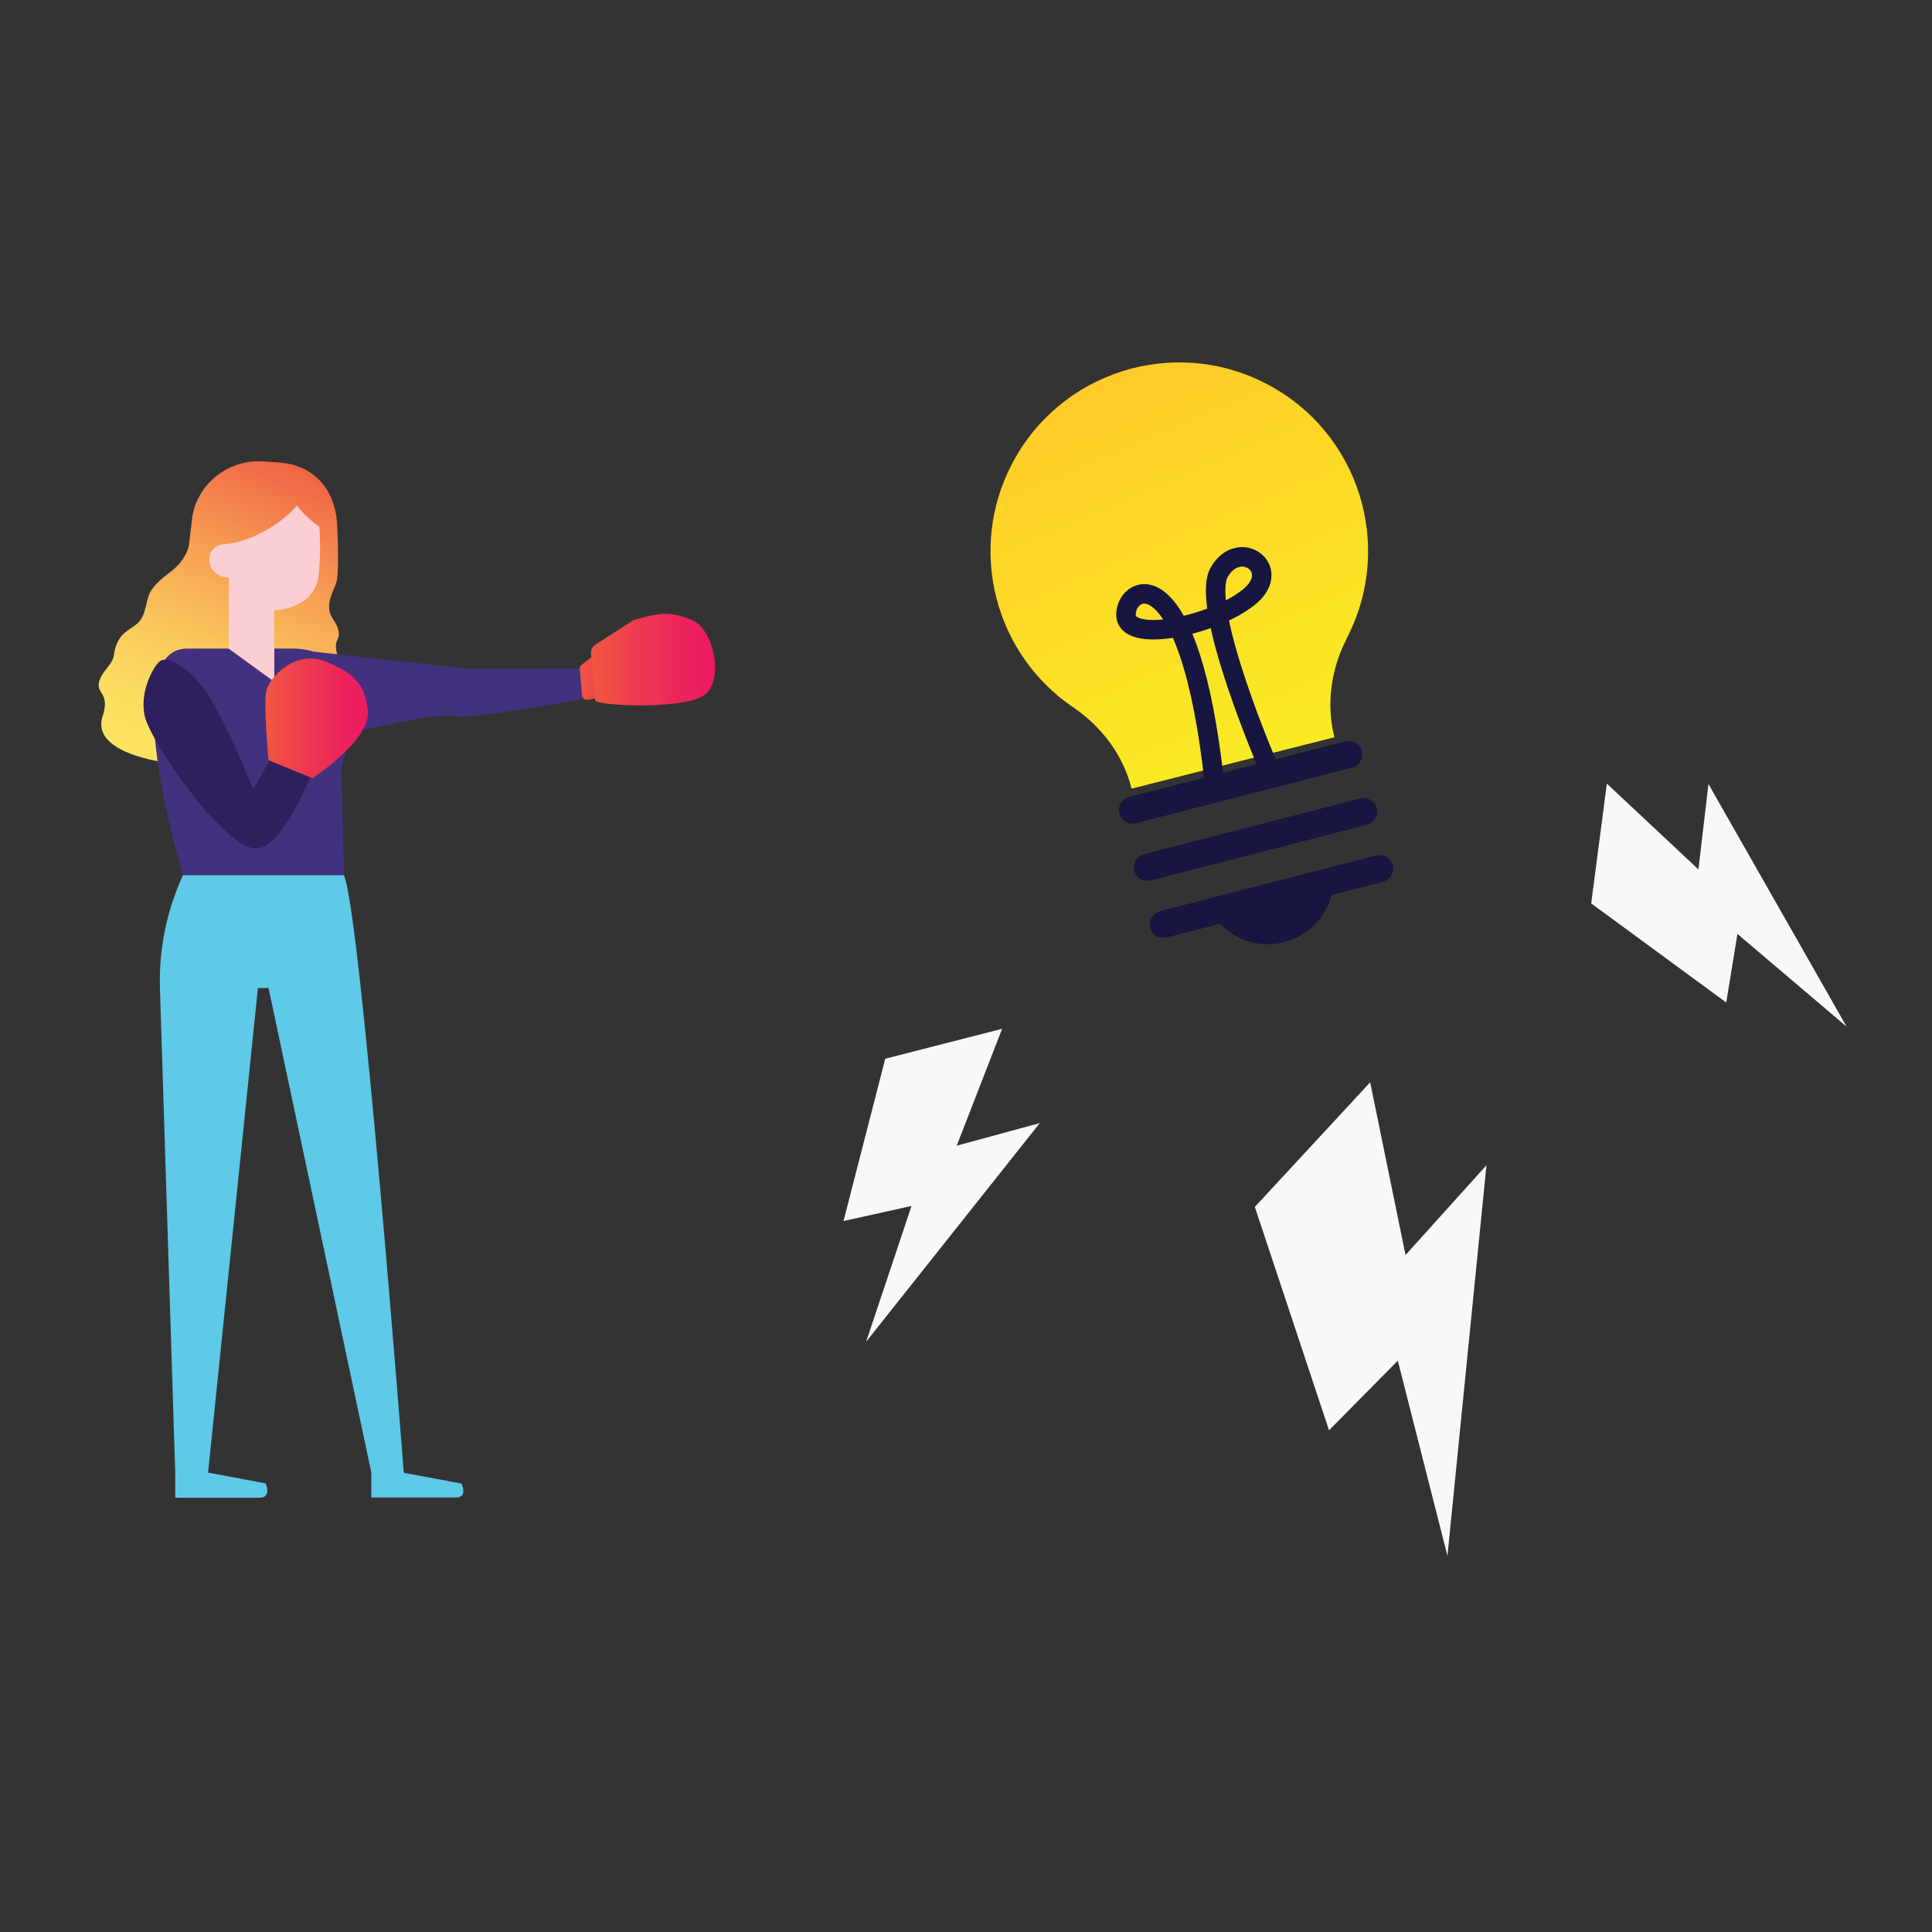 <?xml version="1.0" encoding="utf-8"?>
<!-- Generator: Adobe Illustrator 22.1.0, SVG Export Plug-In . SVG Version: 6.00 Build 0)  -->
<svg version="1.1" id="Layer_1" xmlns="http://www.w3.org/2000/svg" xmlns:xlink="http://www.w3.org/1999/xlink" x="0px" y="0px"
	 viewBox="0 0 1000 1000" style="enable-background:new 0 0 1000 1000;" xml:space="preserve">
<rect x="0" y="0" width="1000" height="1000" fill="#333333" stroke="none"/>
<style type="text/css">
	.st0{fill:url(#SVGID_1_);}
	.st1{fill:#42317E;}
	.st2{fill:#FACED2;}
	.st3{fill:#5ECAE7;}
	.st4{fill:#2E205D;}
	.st5{fill:url(#SVGID_2_);}
	.st6{fill:#FAF7FA;}
	.st7{fill:url(#SVGID_3_);}
	.st8{fill:url(#SVGID_4_);}
	.st9{fill:#161641;}
	.st10{fill:url(#SVGID_5_);}
	.st11{fill:none;stroke:#161641;stroke-width:10.08;stroke-linecap:round;stroke-miterlimit:10;}
	.st12{fill:none;stroke:#161641;stroke-width:14.07;stroke-linecap:round;stroke-miterlimit:10;}
</style>
<title>punch</title>
<linearGradient id="SVGID_1_" gradientUnits="userSpaceOnUse" x1="533.381" y1="-1680.369" x2="652.741" y2="-1580.218" gradientTransform="matrix(1 -0.48 -0.47 -0.97 -1225.15 -979.45)">
	<stop  offset="0" style="stop-color:#FCE462"/>
	<stop  offset="0.13" style="stop-color:#FBDC60"/>
	<stop  offset="0.33" style="stop-color:#FAC85C"/>
	<stop  offset="0.58" style="stop-color:#F7A554"/>
	<stop  offset="0.85" style="stop-color:#F2764A"/>
	<stop  offset="1" style="stop-color:#F05A44"/>
</linearGradient>
<path class="st0" d="M144.4,239.4l-8.2-0.6c-18.2-1.2-34.7,12.1-36.8,29.8l-1.4,12c-0.2,1.6-0.3,4.7-4.3,10.1s-10.1,7.4-15.3,14.7
	c-2.7,3.8-2.5,10.6-5.4,15.1c-3.9,6-12.2,5-14.1,18.8c-0.5,3.9-4.8,7.4-6.4,10.6c-5.1,9.7,5.2,7,0.6,20.9
	c-7,21.5,41.2,27.2,64.7,25.4c18.3-1.5,66.7-20,63.2-43.1c-0.7-5-5.7-9.3-7-16.8c-0.9-5.4,2.3-4.9,1.1-10.3
	c-0.9-3.8-3.8-6.1-4.5-9.5c-1.4-6.6,3.3-12.3,3.9-16.9c1-8,0.1-26.1,0.1-26.1C174.2,253.6,162.6,240.6,144.4,239.4z M129,319.2
	l0.2,0.5l-0.2,0.1C129,319.5,129,319.4,129,319.2z"/>
<path class="st1" d="M314.5,346l-72.3,0.1c0,0-50.6-5.4-79.7-8.8l0,0c-3.7-1.1-7.5-1.7-11.3-1.6h-9.2v17.1l-23.5-17.1H96.9
	c-37.8,0-2.2,117.3-2.2,117.3h83.4l-1.4-55.8l5.2-19.2c9,0.9,38.4-9.4,54.2-7.2c10.4,1.5,81.6-11.8,81.6-11.8L314.5,346z"/>
<path class="st2" d="M165.3,272.7c0,0-7.5-5.2-11.5-11c-16.1,17.5-35.4,19.8-35.4,19.8c-6,0,1,7.3,0,21.7v32.5l23.5,17.1v-36.9
	c4.2,0.1,20.8-2.5,22.9-17.4C166.4,287.5,165.3,271.6,165.3,272.7z"/>
<path class="st3" d="M238.9,767.9l-29.9-5.6c0,0-22.4-290.8-31-309.3H94.7c-8.5,18.5-12.6,38.7-11.9,59.1l7.9,250.2v12.9h43.6
	c6.6,0,3.2-7.4,3.2-7.4l-29.8-5.6l25.8-250.8h5.5l53.2,250.8v12.9h43.6C242.4,775.2,238.9,767.9,238.9,767.9z"/>
<path class="st2" d="M150.1,378l15.8,6.5c0,0,15.7-18.2,11.2-23.4c-4-4.5-3.6-3.2-11.5-6.4s-14.9,6-14.9,6L150.1,378z"/>
<path class="st4" d="M110.4,364.1c10.8,19.3,20.6,44.3,20.6,44.3l18.3-31.1l18.1,7.4c0,0-18.3,54.7-35,54.5S78.2,384.2,75,371
	s5-27.1,8.1-29C88,339.1,101.4,347.8,110.4,364.1z"/>
<path class="st2" d="M118.4,281.5c-6,0-9.6,2.6-10,7.1c-0.5,6,4,10.3,10,10.3l13.6-1.5L118.4,281.5z"/>
<linearGradient id="SVGID_2_" gradientUnits="userSpaceOnUse" x1="300.04" y1="653.024" x2="334.602" y2="653.024" gradientTransform="matrix(1 0 0 -1 0 1002)">
	<stop  offset="0" style="stop-color:#F05741"/>
	<stop  offset="0.36" style="stop-color:#EE3B50"/>
	<stop  offset="0.76" style="stop-color:#ED235C"/>
	<stop  offset="1" style="stop-color:#EC1A61"/>
</linearGradient>
<path class="st5" d="M301,344.2l9.9-8c0.7-0.6,1.7-0.7,2.5-0.4l12.3,5.1c5.2,2.1,8.7,7,9,12.5v0.5c0.1,1.7-1.1,3.2-2.8,3.5
	l-27.7,4.8c-1.4,0.2-2.6-0.7-2.9-2c0-0.1,0-0.1,0-0.2l-1.2-13.8C300,345.5,300.4,344.7,301,344.2z"/>
<polygon class="st6" points="458.2,548 436.6,632 471.8,624.2 448.3,694.5 538.2,581.3 495.2,593 518.7,532.5 "/>
<polygon class="st6" points="649.5,624.7 687.9,740.3 723.5,704.3 749.2,805.3 769.4,603.1 727.5,649.6 709.2,560.2 "/>
<linearGradient id="SVGID_3_" gradientUnits="userSpaceOnUse" x1="137.358" y1="630.149" x2="190.504" y2="630.149" gradientTransform="matrix(1 0 0 -1 0 1002)">
	<stop  offset="0" style="stop-color:#F05741"/>
	<stop  offset="0.36" style="stop-color:#EE3B50"/>
	<stop  offset="0.76" style="stop-color:#ED235C"/>
	<stop  offset="1" style="stop-color:#EC1A61"/>
</linearGradient>
<path class="st7" d="M139,393.5l22.7,9.3c0,0,30.6-19.8,28.7-35.3c-1.5-12.5-6-18.6-21.8-25.1s-29.3,8.4-30.8,15.3
	S139,393.5,139,393.5z"/>
<linearGradient id="SVGID_4_" gradientUnits="userSpaceOnUse" x1="305.818" y1="660.614" x2="370.092" y2="660.614" gradientTransform="matrix(1 0 0 -1 0 1002)">
	<stop  offset="0" style="stop-color:#F05741"/>
	<stop  offset="0.36" style="stop-color:#EE3B50"/>
	<stop  offset="0.76" style="stop-color:#ED235C"/>
	<stop  offset="1" style="stop-color:#EC1A61"/>
</linearGradient>
<path class="st8" d="M307.7,334l20.1-13c15.4-4.6,20.2-4.2,30.5,0s16.4,28.1,7.6,37.7c-8.4,9.1-57.7,6.7-57.9,3.8l-2.1-24.1
	C305.7,336.7,306.4,335.1,307.7,334z"/>
<polygon class="st6" points="823.6,467.6 893.5,518.9 899.3,483.4 955.8,531.4 884.3,405.8 879.1,450 831.7,405.6 "/>
<path class="st9" d="M689.5,462c-4.1,18.4-22.3,30-40.7,25.9c-7.4-1.6-14-5.7-18.8-11.5"/>
<linearGradient id="SVGID_5_" gradientUnits="userSpaceOnUse" x1="-824.607" y1="-3862.556" x2="-824.607" y2="-3644.823" gradientTransform="matrix(0.92 -0.392 -0.392 -0.92 -98.113 -3480.932)">
	<stop  offset="0" style="stop-color:#F9EC23"/>
	<stop  offset="0.67" style="stop-color:#FDD727"/>
	<stop  offset="1" style="stop-color:#FFCB29"/>
</linearGradient>
<path class="st10" d="M697.1,330.3L697.1,330.3c24.9-47.9,6.2-106.9-41.7-131.7c-47.9-24.9-106.9-6.2-131.7,41.7
	c-22.9,44-9.1,98.1,31.9,125.9l0,0l0.6,0.4l0.3,0.2c3.6,2.6,22.8,15.8,29.2,41.4l52.5-13.3l52.5-13.3c-6.5-25.6,4-46.4,6-50.3
	l0.2-0.3C697,330.5,697.1,330.3,697.1,330.3z"/>
<path class="st11" d="M657,398.2c0,0-36.4-84-25.9-102.1s33.7-1.3,14.8,13.4s-63.7,24-63.1,8.3s33-30.1,45.8,87.6"/>
<line class="st12" x1="586.2" y1="419.3" x2="698.1" y2="390.5"/>
<line class="st12" x1="593.9" y1="448.9" x2="705.8" y2="420.1"/>
<line class="st12" x1="602.2" y1="478.4" x2="714.1" y2="449.6"/>
</svg>
